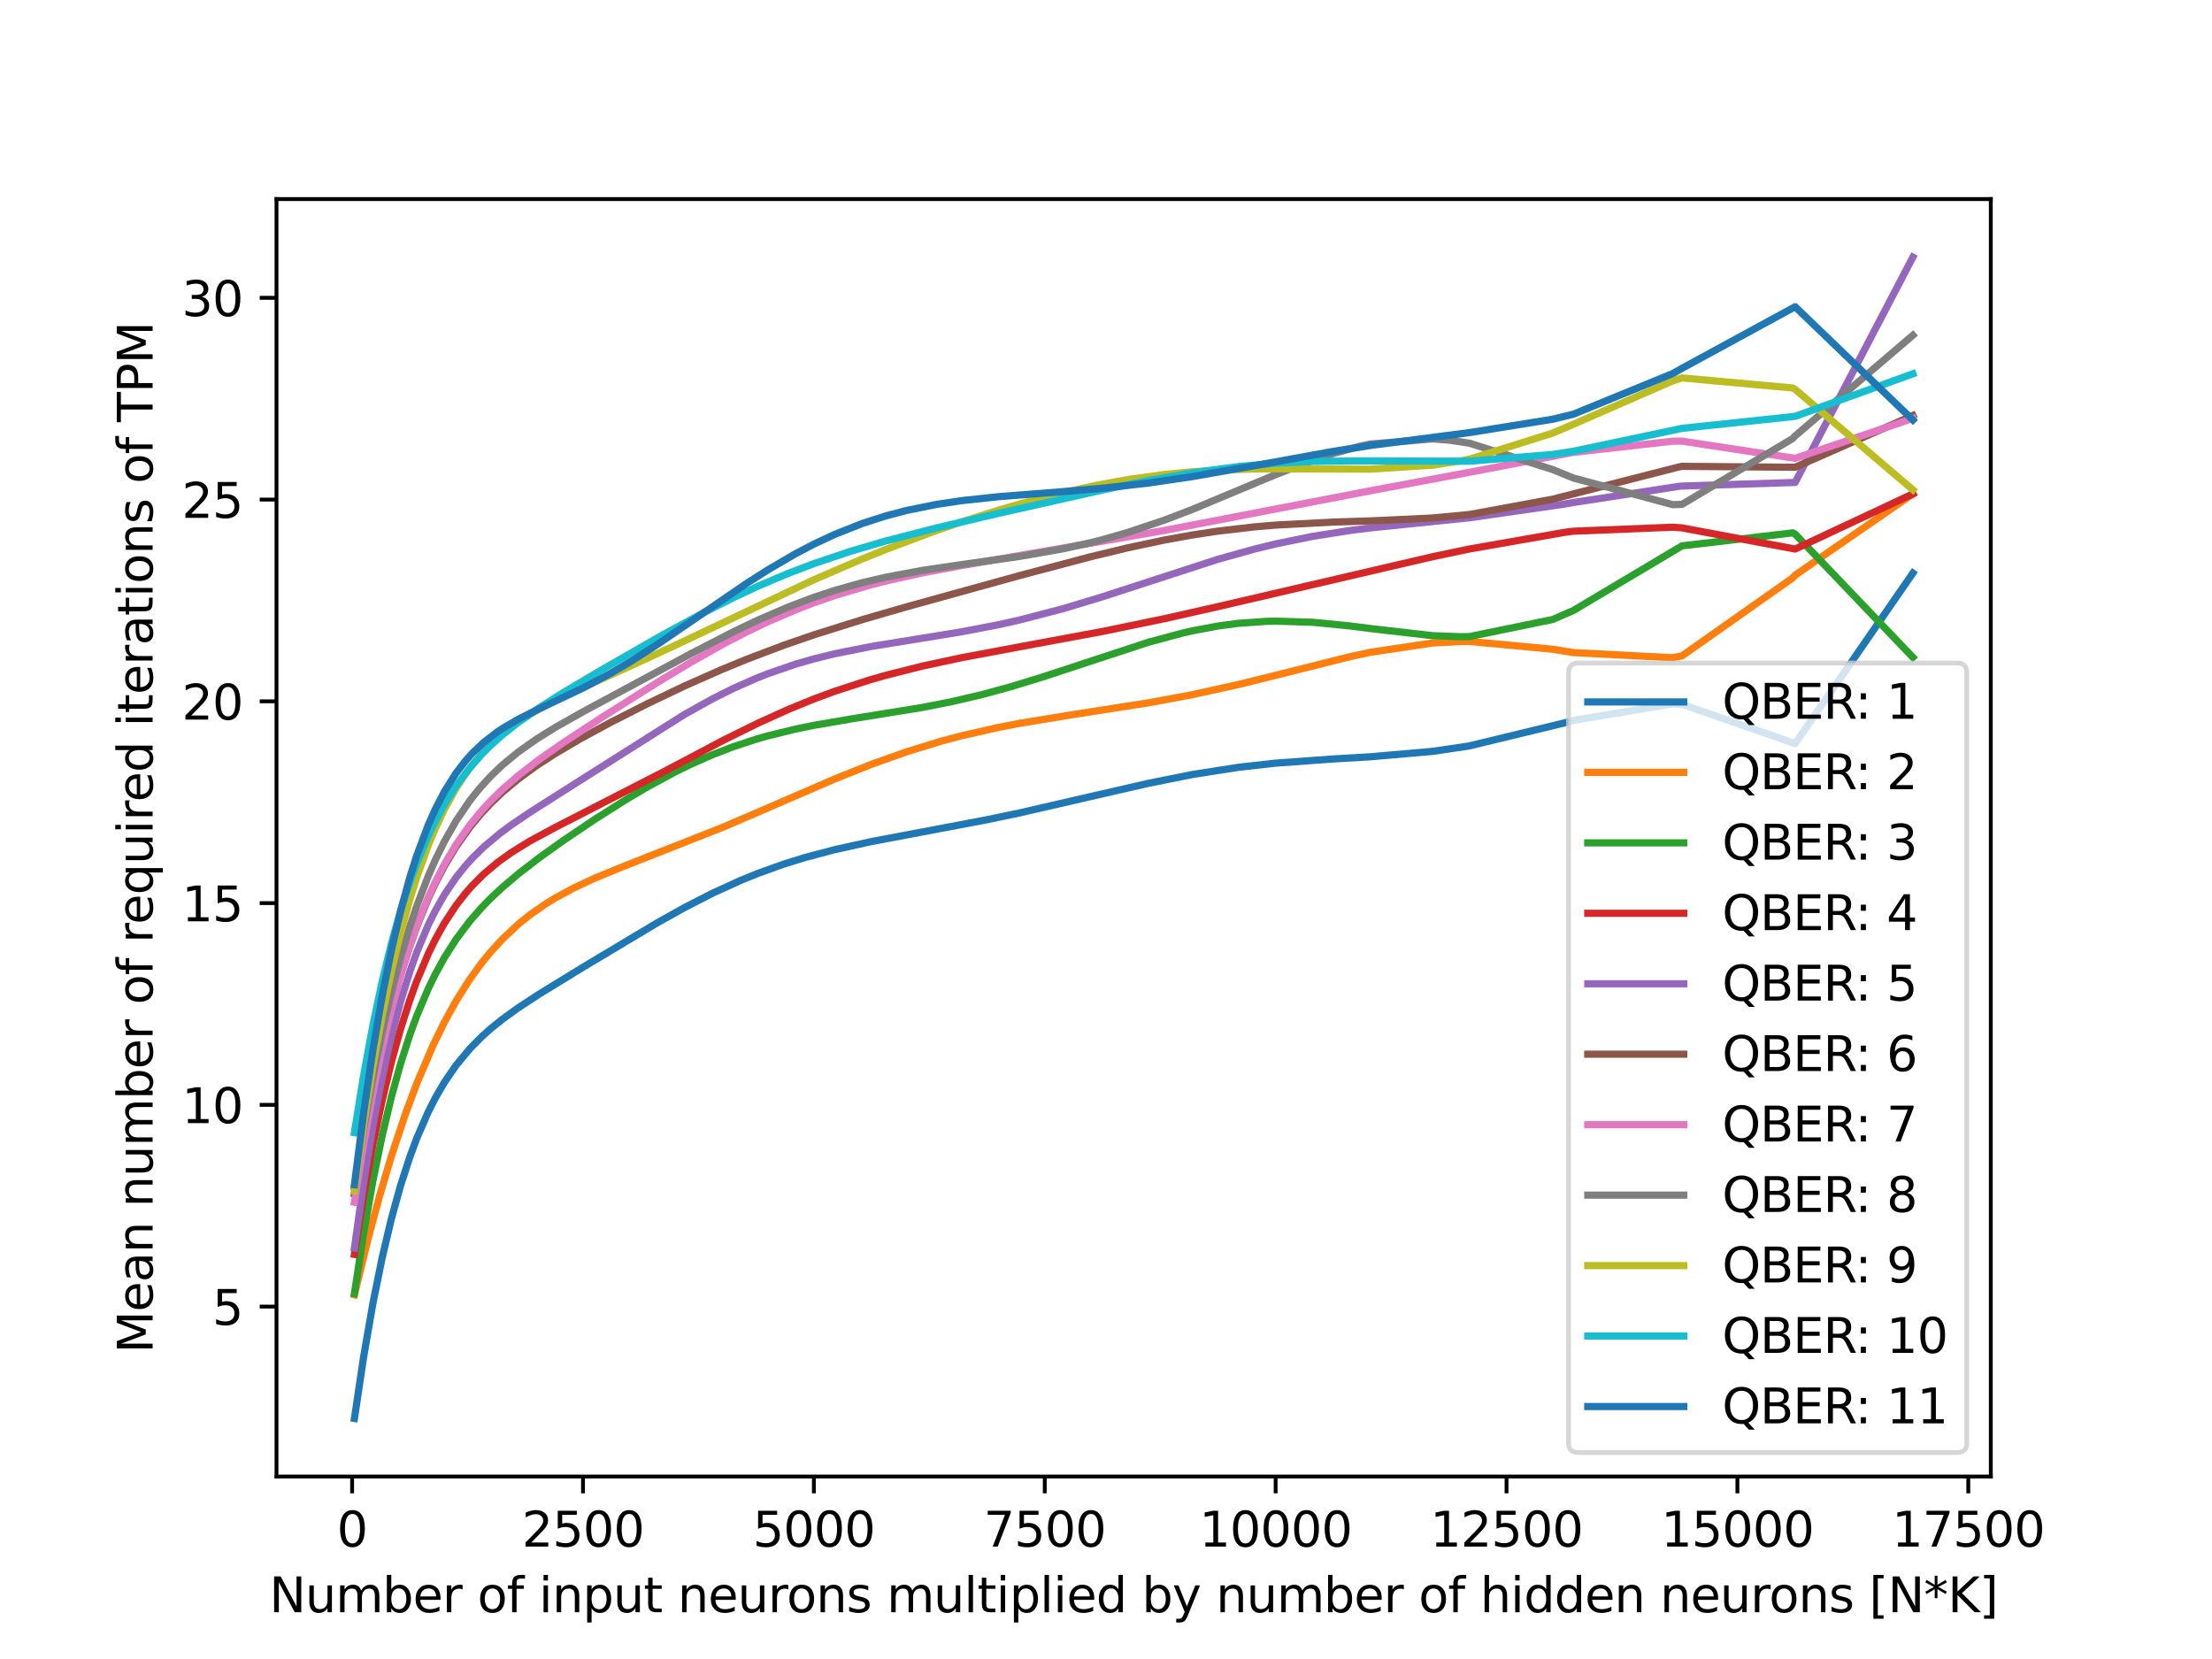 <?xml version="1.0" encoding="utf-8" standalone="no"?>
<!DOCTYPE svg PUBLIC "-//W3C//DTD SVG 1.1//EN"
  "http://www.w3.org/Graphics/SVG/1.1/DTD/svg11.dtd">
<svg xmlns:xlink="http://www.w3.org/1999/xlink" width="460.8pt" height="345.6pt" viewBox="0 0 460.8 345.6" xmlns="http://www.w3.org/2000/svg" version="1.1">
 <defs>
  <style type="text/css">*{stroke-linejoin: round; stroke-linecap: butt}</style>
 </defs>
 <g id="figure_1">
  <g id="patch_1">
   <path d="M 0 345.6 
L 460.8 345.6 
L 460.8 0 
L 0 0 
z
" style="fill: #ffffff"/>
  </g>
  <g id="axes_1">
   <g id="patch_2">
    <path d="M 57.6 307.584 
L 414.72 307.584 
L 414.72 41.472 
L 57.6 41.472 
z
" style="fill: #ffffff"/>
   </g>
   <g id="matplotlib.axis_1">
    <g id="xtick_1">
     <g id="line2d_1">
      <defs>
       <path id="m94025551df" d="M 0 0 
L 0 3.5 
" style="stroke: #000000; stroke-width: 0.8"/>
      </defs>
      <g>
       <use xlink:href="#m94025551df" x="73.352" y="307.584" style="stroke: #000000; stroke-width: 0.8"/>
      </g>
     </g>
     <g id="text_1">
      <!-- 0 -->
      <g transform="translate(70.171 322.182)scale(0.1 -0.1)">
       <defs>
        <path id="DejaVuSans-30" d="M 2034 4250 
Q 1547 4250 1301 3770 
Q 1056 3291 1056 2328 
Q 1056 1369 1301 889 
Q 1547 409 2034 409 
Q 2525 409 2770 889 
Q 3016 1369 3016 2328 
Q 3016 3291 2770 3770 
Q 2525 4250 2034 4250 
z
M 2034 4750 
Q 2819 4750 3233 4129 
Q 3647 3509 3647 2328 
Q 3647 1150 3233 529 
Q 2819 -91 2034 -91 
Q 1250 -91 836 529 
Q 422 1150 422 2328 
Q 422 3509 836 4129 
Q 1250 4750 2034 4750 
z
" transform="scale(0.016)"/>
       </defs>
       <use xlink:href="#DejaVuSans-30"/>
      </g>
     </g>
    </g>
    <g id="xtick_2">
     <g id="line2d_2">
      <g>
       <use xlink:href="#m94025551df" x="121.449" y="307.584" style="stroke: #000000; stroke-width: 0.8"/>
      </g>
     </g>
     <g id="text_2">
      <!-- 2500 -->
      <g transform="translate(108.724 322.182)scale(0.1 -0.1)">
       <defs>
        <path id="DejaVuSans-32" d="M 1228 531 
L 3431 531 
L 3431 0 
L 469 0 
L 469 531 
Q 828 903 1448 1529 
Q 2069 2156 2228 2338 
Q 2531 2678 2651 2914 
Q 2772 3150 2772 3378 
Q 2772 3750 2511 3984 
Q 2250 4219 1831 4219 
Q 1534 4219 1204 4116 
Q 875 4013 500 3803 
L 500 4441 
Q 881 4594 1212 4672 
Q 1544 4750 1819 4750 
Q 2544 4750 2975 4387 
Q 3406 4025 3406 3419 
Q 3406 3131 3298 2873 
Q 3191 2616 2906 2266 
Q 2828 2175 2409 1742 
Q 1991 1309 1228 531 
z
" transform="scale(0.016)"/>
        <path id="DejaVuSans-35" d="M 691 4666 
L 3169 4666 
L 3169 4134 
L 1269 4134 
L 1269 2991 
Q 1406 3038 1543 3061 
Q 1681 3084 1819 3084 
Q 2600 3084 3056 2656 
Q 3513 2228 3513 1497 
Q 3513 744 3044 326 
Q 2575 -91 1722 -91 
Q 1428 -91 1123 -41 
Q 819 9 494 109 
L 494 744 
Q 775 591 1075 516 
Q 1375 441 1709 441 
Q 2250 441 2565 725 
Q 2881 1009 2881 1497 
Q 2881 1984 2565 2268 
Q 2250 2553 1709 2553 
Q 1456 2553 1204 2497 
Q 953 2441 691 2322 
L 691 4666 
z
" transform="scale(0.016)"/>
       </defs>
       <use xlink:href="#DejaVuSans-32"/>
       <use xlink:href="#DejaVuSans-35" x="63.623"/>
       <use xlink:href="#DejaVuSans-30" x="127.246"/>
       <use xlink:href="#DejaVuSans-30" x="190.869"/>
      </g>
     </g>
    </g>
    <g id="xtick_3">
     <g id="line2d_3">
      <g>
       <use xlink:href="#m94025551df" x="169.546" y="307.584" style="stroke: #000000; stroke-width: 0.8"/>
      </g>
     </g>
     <g id="text_3">
      <!-- 5000 -->
      <g transform="translate(156.821 322.182)scale(0.1 -0.1)">
       <use xlink:href="#DejaVuSans-35"/>
       <use xlink:href="#DejaVuSans-30" x="63.623"/>
       <use xlink:href="#DejaVuSans-30" x="127.246"/>
       <use xlink:href="#DejaVuSans-30" x="190.869"/>
      </g>
     </g>
    </g>
    <g id="xtick_4">
     <g id="line2d_4">
      <g>
       <use xlink:href="#m94025551df" x="217.643" y="307.584" style="stroke: #000000; stroke-width: 0.8"/>
      </g>
     </g>
     <g id="text_4">
      <!-- 7500 -->
      <g transform="translate(204.918 322.182)scale(0.1 -0.1)">
       <defs>
        <path id="DejaVuSans-37" d="M 525 4666 
L 3525 4666 
L 3525 4397 
L 1831 0 
L 1172 0 
L 2766 4134 
L 525 4134 
L 525 4666 
z
" transform="scale(0.016)"/>
       </defs>
       <use xlink:href="#DejaVuSans-37"/>
       <use xlink:href="#DejaVuSans-35" x="63.623"/>
       <use xlink:href="#DejaVuSans-30" x="127.246"/>
       <use xlink:href="#DejaVuSans-30" x="190.869"/>
      </g>
     </g>
    </g>
    <g id="xtick_5">
     <g id="line2d_5">
      <g>
       <use xlink:href="#m94025551df" x="265.74" y="307.584" style="stroke: #000000; stroke-width: 0.8"/>
      </g>
     </g>
     <g id="text_5">
      <!-- 10000 -->
      <g transform="translate(249.833 322.182)scale(0.1 -0.1)">
       <defs>
        <path id="DejaVuSans-31" d="M 794 531 
L 1825 531 
L 1825 4091 
L 703 3866 
L 703 4441 
L 1819 4666 
L 2450 4666 
L 2450 531 
L 3481 531 
L 3481 0 
L 794 0 
L 794 531 
z
" transform="scale(0.016)"/>
       </defs>
       <use xlink:href="#DejaVuSans-31"/>
       <use xlink:href="#DejaVuSans-30" x="63.623"/>
       <use xlink:href="#DejaVuSans-30" x="127.246"/>
       <use xlink:href="#DejaVuSans-30" x="190.869"/>
       <use xlink:href="#DejaVuSans-30" x="254.492"/>
      </g>
     </g>
    </g>
    <g id="xtick_6">
     <g id="line2d_6">
      <g>
       <use xlink:href="#m94025551df" x="313.837" y="307.584" style="stroke: #000000; stroke-width: 0.8"/>
      </g>
     </g>
     <g id="text_6">
      <!-- 12500 -->
      <g transform="translate(297.93 322.182)scale(0.1 -0.1)">
       <use xlink:href="#DejaVuSans-31"/>
       <use xlink:href="#DejaVuSans-32" x="63.623"/>
       <use xlink:href="#DejaVuSans-35" x="127.246"/>
       <use xlink:href="#DejaVuSans-30" x="190.869"/>
       <use xlink:href="#DejaVuSans-30" x="254.492"/>
      </g>
     </g>
    </g>
    <g id="xtick_7">
     <g id="line2d_7">
      <g>
       <use xlink:href="#m94025551df" x="361.934" y="307.584" style="stroke: #000000; stroke-width: 0.8"/>
      </g>
     </g>
     <g id="text_7">
      <!-- 15000 -->
      <g transform="translate(346.027 322.182)scale(0.1 -0.1)">
       <use xlink:href="#DejaVuSans-31"/>
       <use xlink:href="#DejaVuSans-35" x="63.623"/>
       <use xlink:href="#DejaVuSans-30" x="127.246"/>
       <use xlink:href="#DejaVuSans-30" x="190.869"/>
       <use xlink:href="#DejaVuSans-30" x="254.492"/>
      </g>
     </g>
    </g>
    <g id="xtick_8">
     <g id="line2d_8">
      <g>
       <use xlink:href="#m94025551df" x="410.031" y="307.584" style="stroke: #000000; stroke-width: 0.8"/>
      </g>
     </g>
     <g id="text_8">
      <!-- 17500 -->
      <g transform="translate(394.124 322.182)scale(0.1 -0.1)">
       <use xlink:href="#DejaVuSans-31"/>
       <use xlink:href="#DejaVuSans-37" x="63.623"/>
       <use xlink:href="#DejaVuSans-35" x="127.246"/>
       <use xlink:href="#DejaVuSans-30" x="190.869"/>
       <use xlink:href="#DejaVuSans-30" x="254.492"/>
      </g>
     </g>
    </g>
    <g id="text_9">
     <!-- Number of input neurons multiplied by number of hidden neurons [N*K] -->
     <g transform="translate(56.103 335.861)scale(0.1 -0.1)">
      <defs>
       <path id="DejaVuSans-4e" d="M 628 4666 
L 1478 4666 
L 3547 763 
L 3547 4666 
L 4159 4666 
L 4159 0 
L 3309 0 
L 1241 3903 
L 1241 0 
L 628 0 
L 628 4666 
z
" transform="scale(0.016)"/>
       <path id="DejaVuSans-75" d="M 544 1381 
L 544 3500 
L 1119 3500 
L 1119 1403 
Q 1119 906 1312 657 
Q 1506 409 1894 409 
Q 2359 409 2629 706 
Q 2900 1003 2900 1516 
L 2900 3500 
L 3475 3500 
L 3475 0 
L 2900 0 
L 2900 538 
Q 2691 219 2414 64 
Q 2138 -91 1772 -91 
Q 1169 -91 856 284 
Q 544 659 544 1381 
z
M 1991 3584 
L 1991 3584 
z
" transform="scale(0.016)"/>
       <path id="DejaVuSans-6d" d="M 3328 2828 
Q 3544 3216 3844 3400 
Q 4144 3584 4550 3584 
Q 5097 3584 5394 3201 
Q 5691 2819 5691 2113 
L 5691 0 
L 5113 0 
L 5113 2094 
Q 5113 2597 4934 2840 
Q 4756 3084 4391 3084 
Q 3944 3084 3684 2787 
Q 3425 2491 3425 1978 
L 3425 0 
L 2847 0 
L 2847 2094 
Q 2847 2600 2669 2842 
Q 2491 3084 2119 3084 
Q 1678 3084 1418 2786 
Q 1159 2488 1159 1978 
L 1159 0 
L 581 0 
L 581 3500 
L 1159 3500 
L 1159 2956 
Q 1356 3278 1631 3431 
Q 1906 3584 2284 3584 
Q 2666 3584 2933 3390 
Q 3200 3197 3328 2828 
z
" transform="scale(0.016)"/>
       <path id="DejaVuSans-62" d="M 3116 1747 
Q 3116 2381 2855 2742 
Q 2594 3103 2138 3103 
Q 1681 3103 1420 2742 
Q 1159 2381 1159 1747 
Q 1159 1113 1420 752 
Q 1681 391 2138 391 
Q 2594 391 2855 752 
Q 3116 1113 3116 1747 
z
M 1159 2969 
Q 1341 3281 1617 3432 
Q 1894 3584 2278 3584 
Q 2916 3584 3314 3078 
Q 3713 2572 3713 1747 
Q 3713 922 3314 415 
Q 2916 -91 2278 -91 
Q 1894 -91 1617 61 
Q 1341 213 1159 525 
L 1159 0 
L 581 0 
L 581 4863 
L 1159 4863 
L 1159 2969 
z
" transform="scale(0.016)"/>
       <path id="DejaVuSans-65" d="M 3597 1894 
L 3597 1613 
L 953 1613 
Q 991 1019 1311 708 
Q 1631 397 2203 397 
Q 2534 397 2845 478 
Q 3156 559 3463 722 
L 3463 178 
Q 3153 47 2828 -22 
Q 2503 -91 2169 -91 
Q 1331 -91 842 396 
Q 353 884 353 1716 
Q 353 2575 817 3079 
Q 1281 3584 2069 3584 
Q 2775 3584 3186 3129 
Q 3597 2675 3597 1894 
z
M 3022 2063 
Q 3016 2534 2758 2815 
Q 2500 3097 2075 3097 
Q 1594 3097 1305 2825 
Q 1016 2553 972 2059 
L 3022 2063 
z
" transform="scale(0.016)"/>
       <path id="DejaVuSans-72" d="M 2631 2963 
Q 2534 3019 2420 3045 
Q 2306 3072 2169 3072 
Q 1681 3072 1420 2755 
Q 1159 2438 1159 1844 
L 1159 0 
L 581 0 
L 581 3500 
L 1159 3500 
L 1159 2956 
Q 1341 3275 1631 3429 
Q 1922 3584 2338 3584 
Q 2397 3584 2469 3576 
Q 2541 3569 2628 3553 
L 2631 2963 
z
" transform="scale(0.016)"/>
       <path id="DejaVuSans-20" transform="scale(0.016)"/>
       <path id="DejaVuSans-6f" d="M 1959 3097 
Q 1497 3097 1228 2736 
Q 959 2375 959 1747 
Q 959 1119 1226 758 
Q 1494 397 1959 397 
Q 2419 397 2687 759 
Q 2956 1122 2956 1747 
Q 2956 2369 2687 2733 
Q 2419 3097 1959 3097 
z
M 1959 3584 
Q 2709 3584 3137 3096 
Q 3566 2609 3566 1747 
Q 3566 888 3137 398 
Q 2709 -91 1959 -91 
Q 1206 -91 779 398 
Q 353 888 353 1747 
Q 353 2609 779 3096 
Q 1206 3584 1959 3584 
z
" transform="scale(0.016)"/>
       <path id="DejaVuSans-66" d="M 2375 4863 
L 2375 4384 
L 1825 4384 
Q 1516 4384 1395 4259 
Q 1275 4134 1275 3809 
L 1275 3500 
L 2222 3500 
L 2222 3053 
L 1275 3053 
L 1275 0 
L 697 0 
L 697 3053 
L 147 3053 
L 147 3500 
L 697 3500 
L 697 3744 
Q 697 4328 969 4595 
Q 1241 4863 1831 4863 
L 2375 4863 
z
" transform="scale(0.016)"/>
       <path id="DejaVuSans-69" d="M 603 3500 
L 1178 3500 
L 1178 0 
L 603 0 
L 603 3500 
z
M 603 4863 
L 1178 4863 
L 1178 4134 
L 603 4134 
L 603 4863 
z
" transform="scale(0.016)"/>
       <path id="DejaVuSans-6e" d="M 3513 2113 
L 3513 0 
L 2938 0 
L 2938 2094 
Q 2938 2591 2744 2837 
Q 2550 3084 2163 3084 
Q 1697 3084 1428 2787 
Q 1159 2491 1159 1978 
L 1159 0 
L 581 0 
L 581 3500 
L 1159 3500 
L 1159 2956 
Q 1366 3272 1645 3428 
Q 1925 3584 2291 3584 
Q 2894 3584 3203 3211 
Q 3513 2838 3513 2113 
z
" transform="scale(0.016)"/>
       <path id="DejaVuSans-70" d="M 1159 525 
L 1159 -1331 
L 581 -1331 
L 581 3500 
L 1159 3500 
L 1159 2969 
Q 1341 3281 1617 3432 
Q 1894 3584 2278 3584 
Q 2916 3584 3314 3078 
Q 3713 2572 3713 1747 
Q 3713 922 3314 415 
Q 2916 -91 2278 -91 
Q 1894 -91 1617 61 
Q 1341 213 1159 525 
z
M 3116 1747 
Q 3116 2381 2855 2742 
Q 2594 3103 2138 3103 
Q 1681 3103 1420 2742 
Q 1159 2381 1159 1747 
Q 1159 1113 1420 752 
Q 1681 391 2138 391 
Q 2594 391 2855 752 
Q 3116 1113 3116 1747 
z
" transform="scale(0.016)"/>
       <path id="DejaVuSans-74" d="M 1172 4494 
L 1172 3500 
L 2356 3500 
L 2356 3053 
L 1172 3053 
L 1172 1153 
Q 1172 725 1289 603 
Q 1406 481 1766 481 
L 2356 481 
L 2356 0 
L 1766 0 
Q 1100 0 847 248 
Q 594 497 594 1153 
L 594 3053 
L 172 3053 
L 172 3500 
L 594 3500 
L 594 4494 
L 1172 4494 
z
" transform="scale(0.016)"/>
       <path id="DejaVuSans-73" d="M 2834 3397 
L 2834 2853 
Q 2591 2978 2328 3040 
Q 2066 3103 1784 3103 
Q 1356 3103 1142 2972 
Q 928 2841 928 2578 
Q 928 2378 1081 2264 
Q 1234 2150 1697 2047 
L 1894 2003 
Q 2506 1872 2764 1633 
Q 3022 1394 3022 966 
Q 3022 478 2636 193 
Q 2250 -91 1575 -91 
Q 1294 -91 989 -36 
Q 684 19 347 128 
L 347 722 
Q 666 556 975 473 
Q 1284 391 1588 391 
Q 1994 391 2212 530 
Q 2431 669 2431 922 
Q 2431 1156 2273 1281 
Q 2116 1406 1581 1522 
L 1381 1569 
Q 847 1681 609 1914 
Q 372 2147 372 2553 
Q 372 3047 722 3315 
Q 1072 3584 1716 3584 
Q 2034 3584 2315 3537 
Q 2597 3491 2834 3397 
z
" transform="scale(0.016)"/>
       <path id="DejaVuSans-6c" d="M 603 4863 
L 1178 4863 
L 1178 0 
L 603 0 
L 603 4863 
z
" transform="scale(0.016)"/>
       <path id="DejaVuSans-64" d="M 2906 2969 
L 2906 4863 
L 3481 4863 
L 3481 0 
L 2906 0 
L 2906 525 
Q 2725 213 2448 61 
Q 2172 -91 1784 -91 
Q 1150 -91 751 415 
Q 353 922 353 1747 
Q 353 2572 751 3078 
Q 1150 3584 1784 3584 
Q 2172 3584 2448 3432 
Q 2725 3281 2906 2969 
z
M 947 1747 
Q 947 1113 1208 752 
Q 1469 391 1925 391 
Q 2381 391 2643 752 
Q 2906 1113 2906 1747 
Q 2906 2381 2643 2742 
Q 2381 3103 1925 3103 
Q 1469 3103 1208 2742 
Q 947 2381 947 1747 
z
" transform="scale(0.016)"/>
       <path id="DejaVuSans-79" d="M 2059 -325 
Q 1816 -950 1584 -1140 
Q 1353 -1331 966 -1331 
L 506 -1331 
L 506 -850 
L 844 -850 
Q 1081 -850 1212 -737 
Q 1344 -625 1503 -206 
L 1606 56 
L 191 3500 
L 800 3500 
L 1894 763 
L 2988 3500 
L 3597 3500 
L 2059 -325 
z
" transform="scale(0.016)"/>
       <path id="DejaVuSans-68" d="M 3513 2113 
L 3513 0 
L 2938 0 
L 2938 2094 
Q 2938 2591 2744 2837 
Q 2550 3084 2163 3084 
Q 1697 3084 1428 2787 
Q 1159 2491 1159 1978 
L 1159 0 
L 581 0 
L 581 4863 
L 1159 4863 
L 1159 2956 
Q 1366 3272 1645 3428 
Q 1925 3584 2291 3584 
Q 2894 3584 3203 3211 
Q 3513 2838 3513 2113 
z
" transform="scale(0.016)"/>
       <path id="DejaVuSans-5b" d="M 550 4863 
L 1875 4863 
L 1875 4416 
L 1125 4416 
L 1125 -397 
L 1875 -397 
L 1875 -844 
L 550 -844 
L 550 4863 
z
" transform="scale(0.016)"/>
       <path id="DejaVuSans-2a" d="M 3009 3897 
L 1888 3291 
L 3009 2681 
L 2828 2375 
L 1778 3009 
L 1778 1831 
L 1422 1831 
L 1422 3009 
L 372 2375 
L 191 2681 
L 1313 3291 
L 191 3897 
L 372 4206 
L 1422 3572 
L 1422 4750 
L 1778 4750 
L 1778 3572 
L 2828 4206 
L 3009 3897 
z
" transform="scale(0.016)"/>
       <path id="DejaVuSans-4b" d="M 628 4666 
L 1259 4666 
L 1259 2694 
L 3353 4666 
L 4166 4666 
L 1850 2491 
L 4331 0 
L 3500 0 
L 1259 2247 
L 1259 0 
L 628 0 
L 628 4666 
z
" transform="scale(0.016)"/>
       <path id="DejaVuSans-5d" d="M 1947 4863 
L 1947 -844 
L 622 -844 
L 622 -397 
L 1369 -397 
L 1369 4416 
L 622 4416 
L 622 4863 
L 1947 4863 
z
" transform="scale(0.016)"/>
      </defs>
      <use xlink:href="#DejaVuSans-4e"/>
      <use xlink:href="#DejaVuSans-75" x="74.805"/>
      <use xlink:href="#DejaVuSans-6d" x="138.184"/>
      <use xlink:href="#DejaVuSans-62" x="235.596"/>
      <use xlink:href="#DejaVuSans-65" x="299.072"/>
      <use xlink:href="#DejaVuSans-72" x="360.596"/>
      <use xlink:href="#DejaVuSans-20" x="401.709"/>
      <use xlink:href="#DejaVuSans-6f" x="433.496"/>
      <use xlink:href="#DejaVuSans-66" x="494.678"/>
      <use xlink:href="#DejaVuSans-20" x="529.883"/>
      <use xlink:href="#DejaVuSans-69" x="561.67"/>
      <use xlink:href="#DejaVuSans-6e" x="589.453"/>
      <use xlink:href="#DejaVuSans-70" x="652.832"/>
      <use xlink:href="#DejaVuSans-75" x="716.309"/>
      <use xlink:href="#DejaVuSans-74" x="779.688"/>
      <use xlink:href="#DejaVuSans-20" x="818.896"/>
      <use xlink:href="#DejaVuSans-6e" x="850.684"/>
      <use xlink:href="#DejaVuSans-65" x="914.062"/>
      <use xlink:href="#DejaVuSans-75" x="975.586"/>
      <use xlink:href="#DejaVuSans-72" x="1038.965"/>
      <use xlink:href="#DejaVuSans-6f" x="1077.828"/>
      <use xlink:href="#DejaVuSans-6e" x="1139.01"/>
      <use xlink:href="#DejaVuSans-73" x="1202.389"/>
      <use xlink:href="#DejaVuSans-20" x="1254.488"/>
      <use xlink:href="#DejaVuSans-6d" x="1286.275"/>
      <use xlink:href="#DejaVuSans-75" x="1383.688"/>
      <use xlink:href="#DejaVuSans-6c" x="1447.066"/>
      <use xlink:href="#DejaVuSans-74" x="1474.85"/>
      <use xlink:href="#DejaVuSans-69" x="1514.059"/>
      <use xlink:href="#DejaVuSans-70" x="1541.842"/>
      <use xlink:href="#DejaVuSans-6c" x="1605.318"/>
      <use xlink:href="#DejaVuSans-69" x="1633.102"/>
      <use xlink:href="#DejaVuSans-65" x="1660.885"/>
      <use xlink:href="#DejaVuSans-64" x="1722.408"/>
      <use xlink:href="#DejaVuSans-20" x="1785.885"/>
      <use xlink:href="#DejaVuSans-62" x="1817.672"/>
      <use xlink:href="#DejaVuSans-79" x="1881.148"/>
      <use xlink:href="#DejaVuSans-20" x="1940.328"/>
      <use xlink:href="#DejaVuSans-6e" x="1972.115"/>
      <use xlink:href="#DejaVuSans-75" x="2035.494"/>
      <use xlink:href="#DejaVuSans-6d" x="2098.873"/>
      <use xlink:href="#DejaVuSans-62" x="2196.285"/>
      <use xlink:href="#DejaVuSans-65" x="2259.762"/>
      <use xlink:href="#DejaVuSans-72" x="2321.285"/>
      <use xlink:href="#DejaVuSans-20" x="2362.398"/>
      <use xlink:href="#DejaVuSans-6f" x="2394.186"/>
      <use xlink:href="#DejaVuSans-66" x="2455.367"/>
      <use xlink:href="#DejaVuSans-20" x="2490.572"/>
      <use xlink:href="#DejaVuSans-68" x="2522.359"/>
      <use xlink:href="#DejaVuSans-69" x="2585.738"/>
      <use xlink:href="#DejaVuSans-64" x="2613.521"/>
      <use xlink:href="#DejaVuSans-64" x="2676.998"/>
      <use xlink:href="#DejaVuSans-65" x="2740.475"/>
      <use xlink:href="#DejaVuSans-6e" x="2801.998"/>
      <use xlink:href="#DejaVuSans-20" x="2865.377"/>
      <use xlink:href="#DejaVuSans-6e" x="2897.164"/>
      <use xlink:href="#DejaVuSans-65" x="2960.543"/>
      <use xlink:href="#DejaVuSans-75" x="3022.066"/>
      <use xlink:href="#DejaVuSans-72" x="3085.445"/>
      <use xlink:href="#DejaVuSans-6f" x="3124.309"/>
      <use xlink:href="#DejaVuSans-6e" x="3185.49"/>
      <use xlink:href="#DejaVuSans-73" x="3248.869"/>
      <use xlink:href="#DejaVuSans-20" x="3300.969"/>
      <use xlink:href="#DejaVuSans-5b" x="3332.756"/>
      <use xlink:href="#DejaVuSans-4e" x="3371.77"/>
      <use xlink:href="#DejaVuSans-2a" x="3446.574"/>
      <use xlink:href="#DejaVuSans-4b" x="3496.574"/>
      <use xlink:href="#DejaVuSans-5d" x="3562.15"/>
     </g>
    </g>
   </g>
   <g id="matplotlib.axis_2">
    <g id="ytick_1">
     <g id="line2d_9">
      <defs>
       <path id="mf2625323fb" d="M 0 0 
L -3.5 0 
" style="stroke: #000000; stroke-width: 0.8"/>
      </defs>
      <g>
       <use xlink:href="#mf2625323fb" x="57.6" y="272.19" style="stroke: #000000; stroke-width: 0.8"/>
      </g>
     </g>
     <g id="text_10">
      <!-- 5 -->
      <g transform="translate(44.237 275.989)scale(0.1 -0.1)">
       <use xlink:href="#DejaVuSans-35"/>
      </g>
     </g>
    </g>
    <g id="ytick_2">
     <g id="line2d_10">
      <g>
       <use xlink:href="#mf2625323fb" x="57.6" y="230.16" style="stroke: #000000; stroke-width: 0.8"/>
      </g>
     </g>
     <g id="text_11">
      <!-- 10 -->
      <g transform="translate(37.875 233.96)scale(0.1 -0.1)">
       <use xlink:href="#DejaVuSans-31"/>
       <use xlink:href="#DejaVuSans-30" x="63.623"/>
      </g>
     </g>
    </g>
    <g id="ytick_3">
     <g id="line2d_11">
      <g>
       <use xlink:href="#mf2625323fb" x="57.6" y="188.131" style="stroke: #000000; stroke-width: 0.8"/>
      </g>
     </g>
     <g id="text_12">
      <!-- 15 -->
      <g transform="translate(37.875 191.93)scale(0.1 -0.1)">
       <use xlink:href="#DejaVuSans-31"/>
       <use xlink:href="#DejaVuSans-35" x="63.623"/>
      </g>
     </g>
    </g>
    <g id="ytick_4">
     <g id="line2d_12">
      <g>
       <use xlink:href="#mf2625323fb" x="57.6" y="146.101" style="stroke: #000000; stroke-width: 0.8"/>
      </g>
     </g>
     <g id="text_13">
      <!-- 20 -->
      <g transform="translate(37.875 149.901)scale(0.1 -0.1)">
       <use xlink:href="#DejaVuSans-32"/>
       <use xlink:href="#DejaVuSans-30" x="63.623"/>
      </g>
     </g>
    </g>
    <g id="ytick_5">
     <g id="line2d_13">
      <g>
       <use xlink:href="#mf2625323fb" x="57.6" y="104.072" style="stroke: #000000; stroke-width: 0.8"/>
      </g>
     </g>
     <g id="text_14">
      <!-- 25 -->
      <g transform="translate(37.875 107.871)scale(0.1 -0.1)">
       <use xlink:href="#DejaVuSans-32"/>
       <use xlink:href="#DejaVuSans-35" x="63.623"/>
      </g>
     </g>
    </g>
    <g id="ytick_6">
     <g id="line2d_14">
      <g>
       <use xlink:href="#mf2625323fb" x="57.6" y="62.042" style="stroke: #000000; stroke-width: 0.8"/>
      </g>
     </g>
     <g id="text_15">
      <!-- 30 -->
      <g transform="translate(37.875 65.841)scale(0.1 -0.1)">
       <defs>
        <path id="DejaVuSans-33" d="M 2597 2516 
Q 3050 2419 3304 2112 
Q 3559 1806 3559 1356 
Q 3559 666 3084 287 
Q 2609 -91 1734 -91 
Q 1441 -91 1130 -33 
Q 819 25 488 141 
L 488 750 
Q 750 597 1062 519 
Q 1375 441 1716 441 
Q 2309 441 2620 675 
Q 2931 909 2931 1356 
Q 2931 1769 2642 2001 
Q 2353 2234 1838 2234 
L 1294 2234 
L 1294 2753 
L 1863 2753 
Q 2328 2753 2575 2939 
Q 2822 3125 2822 3475 
Q 2822 3834 2567 4026 
Q 2313 4219 1838 4219 
Q 1578 4219 1281 4162 
Q 984 4106 628 3988 
L 628 4550 
Q 988 4650 1302 4700 
Q 1616 4750 1894 4750 
Q 2613 4750 3031 4423 
Q 3450 4097 3450 3541 
Q 3450 3153 3228 2886 
Q 3006 2619 2597 2516 
z
" transform="scale(0.016)"/>
       </defs>
       <use xlink:href="#DejaVuSans-33"/>
       <use xlink:href="#DejaVuSans-30" x="63.623"/>
      </g>
     </g>
    </g>
    <g id="text_16">
     <!-- Mean number of required iterations of TPM -->
     <g transform="translate(31.795 281.894)rotate(-90)scale(0.1 -0.1)">
      <defs>
       <path id="DejaVuSans-4d" d="M 628 4666 
L 1569 4666 
L 2759 1491 
L 3956 4666 
L 4897 4666 
L 4897 0 
L 4281 0 
L 4281 4097 
L 3078 897 
L 2444 897 
L 1241 4097 
L 1241 0 
L 628 0 
L 628 4666 
z
" transform="scale(0.016)"/>
       <path id="DejaVuSans-61" d="M 2194 1759 
Q 1497 1759 1228 1600 
Q 959 1441 959 1056 
Q 959 750 1161 570 
Q 1363 391 1709 391 
Q 2188 391 2477 730 
Q 2766 1069 2766 1631 
L 2766 1759 
L 2194 1759 
z
M 3341 1997 
L 3341 0 
L 2766 0 
L 2766 531 
Q 2569 213 2275 61 
Q 1981 -91 1556 -91 
Q 1019 -91 701 211 
Q 384 513 384 1019 
Q 384 1609 779 1909 
Q 1175 2209 1959 2209 
L 2766 2209 
L 2766 2266 
Q 2766 2663 2505 2880 
Q 2244 3097 1772 3097 
Q 1472 3097 1187 3025 
Q 903 2953 641 2809 
L 641 3341 
Q 956 3463 1253 3523 
Q 1550 3584 1831 3584 
Q 2591 3584 2966 3190 
Q 3341 2797 3341 1997 
z
" transform="scale(0.016)"/>
       <path id="DejaVuSans-71" d="M 947 1747 
Q 947 1113 1208 752 
Q 1469 391 1925 391 
Q 2381 391 2643 752 
Q 2906 1113 2906 1747 
Q 2906 2381 2643 2742 
Q 2381 3103 1925 3103 
Q 1469 3103 1208 2742 
Q 947 2381 947 1747 
z
M 2906 525 
Q 2725 213 2448 61 
Q 2172 -91 1784 -91 
Q 1150 -91 751 415 
Q 353 922 353 1747 
Q 353 2572 751 3078 
Q 1150 3584 1784 3584 
Q 2172 3584 2448 3432 
Q 2725 3281 2906 2969 
L 2906 3500 
L 3481 3500 
L 3481 -1331 
L 2906 -1331 
L 2906 525 
z
" transform="scale(0.016)"/>
       <path id="DejaVuSans-54" d="M -19 4666 
L 3928 4666 
L 3928 4134 
L 2272 4134 
L 2272 0 
L 1638 0 
L 1638 4134 
L -19 4134 
L -19 4666 
z
" transform="scale(0.016)"/>
       <path id="DejaVuSans-50" d="M 1259 4147 
L 1259 2394 
L 2053 2394 
Q 2494 2394 2734 2622 
Q 2975 2850 2975 3272 
Q 2975 3691 2734 3919 
Q 2494 4147 2053 4147 
L 1259 4147 
z
M 628 4666 
L 2053 4666 
Q 2838 4666 3239 4311 
Q 3641 3956 3641 3272 
Q 3641 2581 3239 2228 
Q 2838 1875 2053 1875 
L 1259 1875 
L 1259 0 
L 628 0 
L 628 4666 
z
" transform="scale(0.016)"/>
      </defs>
      <use xlink:href="#DejaVuSans-4d"/>
      <use xlink:href="#DejaVuSans-65" x="86.279"/>
      <use xlink:href="#DejaVuSans-61" x="147.803"/>
      <use xlink:href="#DejaVuSans-6e" x="209.082"/>
      <use xlink:href="#DejaVuSans-20" x="272.461"/>
      <use xlink:href="#DejaVuSans-6e" x="304.248"/>
      <use xlink:href="#DejaVuSans-75" x="367.627"/>
      <use xlink:href="#DejaVuSans-6d" x="431.006"/>
      <use xlink:href="#DejaVuSans-62" x="528.418"/>
      <use xlink:href="#DejaVuSans-65" x="591.895"/>
      <use xlink:href="#DejaVuSans-72" x="653.418"/>
      <use xlink:href="#DejaVuSans-20" x="694.531"/>
      <use xlink:href="#DejaVuSans-6f" x="726.318"/>
      <use xlink:href="#DejaVuSans-66" x="787.5"/>
      <use xlink:href="#DejaVuSans-20" x="822.705"/>
      <use xlink:href="#DejaVuSans-72" x="854.492"/>
      <use xlink:href="#DejaVuSans-65" x="893.355"/>
      <use xlink:href="#DejaVuSans-71" x="954.879"/>
      <use xlink:href="#DejaVuSans-75" x="1018.355"/>
      <use xlink:href="#DejaVuSans-69" x="1081.734"/>
      <use xlink:href="#DejaVuSans-72" x="1109.518"/>
      <use xlink:href="#DejaVuSans-65" x="1148.381"/>
      <use xlink:href="#DejaVuSans-64" x="1209.904"/>
      <use xlink:href="#DejaVuSans-20" x="1273.381"/>
      <use xlink:href="#DejaVuSans-69" x="1305.168"/>
      <use xlink:href="#DejaVuSans-74" x="1332.951"/>
      <use xlink:href="#DejaVuSans-65" x="1372.16"/>
      <use xlink:href="#DejaVuSans-72" x="1433.684"/>
      <use xlink:href="#DejaVuSans-61" x="1474.797"/>
      <use xlink:href="#DejaVuSans-74" x="1536.076"/>
      <use xlink:href="#DejaVuSans-69" x="1575.285"/>
      <use xlink:href="#DejaVuSans-6f" x="1603.068"/>
      <use xlink:href="#DejaVuSans-6e" x="1664.25"/>
      <use xlink:href="#DejaVuSans-73" x="1727.629"/>
      <use xlink:href="#DejaVuSans-20" x="1779.729"/>
      <use xlink:href="#DejaVuSans-6f" x="1811.516"/>
      <use xlink:href="#DejaVuSans-66" x="1872.697"/>
      <use xlink:href="#DejaVuSans-20" x="1907.902"/>
      <use xlink:href="#DejaVuSans-54" x="1939.689"/>
      <use xlink:href="#DejaVuSans-50" x="2000.773"/>
      <use xlink:href="#DejaVuSans-4d" x="2061.076"/>
     </g>
    </g>
   </g>
   <g id="line2d_15">
    <path d="M 73.833 295.488 
L 75.757 282.614 
L 75.757 282.614 
L 77.68 271.542 
L 77.68 271.542 
L 79.604 262.041 
L 79.604 262.041 
L 81.528 253.905 
L 81.528 253.905 
L 83.452 246.948 
L 83.452 246.948 
L 85.376 241.007 
L 85.376 241.007 
L 86.819 237.127 
L 86.819 237.127 
L 89.224 231.597 
L 89.224 231.597 
L 90.667 228.76 
L 90.667 228.76 
L 92.591 225.449 
L 92.591 225.449 
L 94.995 221.942 
L 94.995 221.942 
L 97.881 218.461 
L 97.881 218.461 
L 100.286 216.022 
L 100.286 216.022 
L 102.21 214.299 
L 102.21 214.299 
L 104.615 212.361 
L 104.615 212.361 
L 107.982 209.93 
L 107.982 209.93 
L 112.31 207.096 
L 121.449 201.491 
L 136.84 192.282 
L 136.84 192.282 
L 142.611 189.06 
L 142.611 189.06 
L 148.383 186.099 
L 148.383 186.099 
L 154.155 183.461 
L 154.155 183.461 
L 158.002 181.897 
L 158.002 181.897 
L 163.293 180.002 
L 163.293 180.002 
L 167.622 178.657 
L 173.874 176.998 
L 173.874 176.998 
L 181.57 175.305 
L 181.57 175.305 
L 192.151 173.307 
L 192.151 173.307 
L 205.618 170.76 
L 205.618 170.76 
L 212.352 169.351 
L 227.262 165.923 
L 227.262 165.923 
L 239.286 163.162 
L 239.286 163.162 
L 248.425 161.336 
L 248.425 161.336 
L 258.044 159.835 
L 258.044 159.835 
L 265.74 158.977 
L 277.764 158.104 
L 277.764 158.104 
L 285.459 157.652 
L 298.446 156.522 
L 298.446 156.522 
L 305.66 155.46 
L 305.66 155.46 
L 306.141 155.375 
L 325.861 150.601 
L 325.861 150.601 
L 327.785 150.068 
L 348.466 146.615 
L 348.466 146.615 
L 350.39 146.715 
L 373.958 154.905 
L 398.487 119.385 
L 398.487 119.385 
" clip-path="url(#peedff926c2)" style="fill: none; stroke: #1f77b4; stroke-width: 1.5; stroke-linecap: square"/>
   </g>
   <g id="line2d_16">
    <path d="M 73.833 269.722 
L 76.719 257.886 
L 76.719 257.886 
L 79.123 248.968 
L 79.123 248.968 
L 81.528 240.869 
L 81.528 240.869 
L 84.414 232.173 
L 84.414 232.173 
L 86.819 225.725 
L 86.819 225.725 
L 90.186 217.82 
L 90.186 217.82 
L 92.591 212.907 
L 92.591 212.907 
L 94.995 208.549 
L 94.995 208.549 
L 97.881 203.98 
L 97.881 203.98 
L 100.286 200.666 
L 100.286 200.666 
L 102.21 198.304 
L 102.21 198.304 
L 104.615 195.675 
L 104.615 195.675 
L 107.982 192.518 
L 107.982 192.518 
L 110.386 190.583 
L 110.386 190.583 
L 113.753 188.242 
L 113.753 188.242 
L 115.677 187.064 
L 115.677 187.064 
L 119.525 184.982 
L 119.525 184.982 
L 123.854 182.962 
L 123.854 182.962 
L 129.625 180.586 
L 129.625 180.586 
L 150.788 172.248 
L 150.788 172.248 
L 159.926 168.315 
L 159.926 168.315 
L 173.874 162.277 
L 173.874 162.277 
L 181.57 159.205 
L 181.57 159.205 
L 188.784 156.635 
L 188.784 156.635 
L 195.999 154.422 
L 195.999 154.422 
L 200.328 153.272 
L 200.328 153.272 
L 208.023 151.529 
L 208.023 151.529 
L 212.352 150.695 
L 223.414 148.876 
L 223.414 148.876 
L 239.286 146.403 
L 239.286 146.403 
L 248.425 144.706 
L 248.425 144.706 
L 258.044 142.584 
L 258.044 142.584 
L 265.74 140.68 
L 281.131 136.827 
L 281.131 136.827 
L 285.459 135.884 
L 298.446 133.942 
L 298.446 133.942 
L 304.217 133.644 
L 304.217 133.644 
L 306.141 133.631 
L 323.456 135.248 
L 323.456 135.248 
L 327.785 135.948 
L 348.466 137.017 
L 348.466 137.017 
L 350.39 136.633 
L 373.477 120.373 
L 373.477 120.373 
L 373.958 119.815 
L 398.487 102.892 
L 398.487 102.892 
" clip-path="url(#peedff926c2)" style="fill: none; stroke: #ff7f0e; stroke-width: 1.5; stroke-linecap: square"/>
   </g>
   <g id="line2d_17">
    <path d="M 73.833 269.479 
L 75.757 256.876 
L 75.757 256.876 
L 77.68 245.994 
L 77.68 245.994 
L 79.604 236.612 
L 79.604 236.612 
L 81.528 228.529 
L 81.528 228.529 
L 83.452 221.569 
L 83.452 221.569 
L 85.376 215.573 
L 85.376 215.573 
L 86.819 211.623 
L 86.819 211.623 
L 89.224 205.928 
L 89.224 205.928 
L 90.667 202.968 
L 90.667 202.968 
L 92.591 199.468 
L 92.591 199.468 
L 94.995 195.694 
L 94.995 195.694 
L 97.881 191.863 
L 97.881 191.863 
L 100.286 189.116 
L 100.286 189.116 
L 102.21 187.142 
L 102.21 187.142 
L 104.615 184.891 
L 104.615 184.891 
L 107.982 182.036 
L 107.982 182.036 
L 112.31 178.701 
L 117.12 175.259 
L 117.12 175.259 
L 123.854 170.716 
L 123.854 170.716 
L 130.587 166.457 
L 130.587 166.457 
L 134.916 163.904 
L 134.916 163.904 
L 140.688 160.787 
L 140.688 160.787 
L 144.054 159.143 
L 144.054 159.143 
L 148.383 157.237 
L 148.383 157.237 
L 152.712 155.568 
L 152.712 155.568 
L 157.521 153.988 
L 157.521 153.988 
L 159.926 153.299 
L 159.926 153.299 
L 165.698 151.886 
L 165.698 151.886 
L 169.546 151.101 
L 169.546 151.101 
L 177.241 149.78 
L 177.241 149.78 
L 192.151 147.373 
L 192.151 147.373 
L 198.404 146.138 
L 198.404 146.138 
L 204.656 144.672 
L 204.656 144.672 
L 210.428 143.102 
L 210.428 143.102 
L 217.162 141.039 
L 217.162 141.039 
L 239.286 133.774 
L 239.286 133.774 
L 246.501 131.843 
L 246.501 131.843 
L 248.425 131.407 
L 248.425 131.407 
L 253.715 130.414 
L 253.715 130.414 
L 258.044 129.843 
L 258.044 129.843 
L 263.816 129.439 
L 263.816 129.439 
L 265.74 129.395 
L 273.435 129.627 
L 273.435 129.627 
L 281.131 130.381 
L 281.131 130.381 
L 285.459 130.935 
L 298.446 132.427 
L 298.446 132.427 
L 304.217 132.639 
L 304.217 132.639 
L 306.141 132.604 
L 323.456 129.053 
L 323.456 129.053 
L 327.785 127.165 
L 350.39 113.711 
L 373.477 111.006 
L 373.477 111.006 
L 373.958 111.266 
L 398.487 136.935 
L 398.487 136.935 
" clip-path="url(#peedff926c2)" style="fill: none; stroke: #2ca02c; stroke-width: 1.5; stroke-linecap: square"/>
   </g>
   <g id="line2d_18">
    <path d="M 73.833 261.307 
L 75.757 249.122 
L 75.757 249.122 
L 77.68 238.5 
L 77.68 238.5 
L 79.604 229.263 
L 79.604 229.263 
L 81.528 221.248 
L 81.528 221.248 
L 83.452 214.307 
L 83.452 214.307 
L 85.376 208.308 
L 85.376 208.308 
L 86.819 204.354 
L 86.819 204.354 
L 89.224 198.667 
L 89.224 198.667 
L 90.667 195.728 
L 90.667 195.728 
L 92.591 192.284 
L 92.591 192.284 
L 94.995 188.633 
L 94.995 188.633 
L 96.919 186.149 
L 98.362 184.5 
L 98.362 184.5 
L 100.767 182.093 
L 100.767 182.093 
L 103.653 179.655 
L 103.653 179.655 
L 106.539 177.583 
L 106.539 177.583 
L 110.386 175.208 
L 110.386 175.208 
L 115.677 172.354 
L 115.677 172.354 
L 138.283 160.758 
L 138.283 160.758 
L 150.788 154.157 
L 150.788 154.157 
L 158.002 150.595 
L 158.002 150.595 
L 164.255 147.772 
L 164.255 147.772 
L 169.546 145.612 
L 169.546 145.612 
L 173.874 144.01 
L 173.874 144.01 
L 181.089 141.664 
L 181.089 141.664 
L 184.456 140.699 
L 184.456 140.699 
L 192.151 138.757 
L 192.151 138.757 
L 200.328 137.006 
L 200.328 137.006 
L 212.352 134.751 
L 229.667 131.543 
L 229.667 131.543 
L 242.653 128.864 
L 242.653 128.864 
L 253.715 126.371 
L 253.715 126.371 
L 298.446 115.971 
L 298.446 115.971 
L 306.141 114.357 
L 325.861 110.909 
L 325.861 110.909 
L 327.785 110.659 
L 348.466 109.826 
L 348.466 109.826 
L 350.39 109.97 
L 373.958 114.379 
L 398.487 102.886 
L 398.487 102.886 
" clip-path="url(#peedff926c2)" style="fill: none; stroke: #d62728; stroke-width: 1.5; stroke-linecap: square"/>
   </g>
   <g id="line2d_19">
    <path d="M 73.833 259.993 
L 75.757 246.288 
L 75.757 246.288 
L 77.68 234.535 
L 77.68 234.535 
L 79.604 224.484 
L 79.604 224.484 
L 81.528 215.909 
L 81.528 215.909 
L 83.452 208.609 
L 83.452 208.609 
L 85.376 202.405 
L 85.376 202.405 
L 86.819 198.373 
L 86.819 198.373 
L 89.224 192.658 
L 89.224 192.658 
L 90.667 189.746 
L 90.667 189.746 
L 92.591 186.365 
L 92.591 186.365 
L 94.995 182.811 
L 94.995 182.811 
L 96.919 180.4 
L 98.362 178.797 
L 98.362 178.797 
L 100.767 176.436 
L 100.767 176.436 
L 104.134 173.614 
L 104.134 173.614 
L 106.539 171.834 
L 106.539 171.834 
L 110.386 169.224 
L 110.386 169.224 
L 120.968 162.505 
L 120.968 162.505 
L 142.611 148.817 
L 142.611 148.817 
L 148.383 145.604 
L 148.383 145.604 
L 152.712 143.439 
L 152.712 143.439 
L 157.521 141.309 
L 157.521 141.309 
L 159.926 140.356 
L 159.926 140.356 
L 165.698 138.366 
L 165.698 138.366 
L 169.546 137.256 
L 169.546 137.256 
L 173.874 136.189 
L 173.874 136.189 
L 181.57 134.656 
L 181.57 134.656 
L 192.151 132.946 
L 192.151 132.946 
L 200.328 131.609 
L 200.328 131.609 
L 208.023 130.134 
L 208.023 130.134 
L 212.352 129.171 
L 221.49 126.793 
L 221.49 126.793 
L 229.667 124.316 
L 229.667 124.316 
L 253.715 116.508 
L 253.715 116.508 
L 261.411 114.362 
L 261.411 114.362 
L 265.74 113.308 
L 273.435 111.733 
L 273.435 111.733 
L 281.131 110.521 
L 281.131 110.521 
L 285.459 109.973 
L 306.141 107.861 
L 325.861 105.017 
L 325.861 105.017 
L 327.785 104.674 
L 349.909 101.29 
L 349.909 101.29 
L 350.39 101.252 
L 373.958 100.501 
L 398.487 53.568 
L 398.487 53.568 
" clip-path="url(#peedff926c2)" style="fill: none; stroke: #9467bd; stroke-width: 1.5; stroke-linecap: square"/>
   </g>
   <g id="line2d_20">
    <path d="M 73.833 248.672 
L 75.757 237.031 
L 75.757 237.031 
L 77.68 226.808 
L 77.68 226.808 
L 79.604 217.841 
L 79.604 217.841 
L 81.528 209.983 
L 81.528 209.983 
L 83.452 203.099 
L 83.452 203.099 
L 85.376 197.072 
L 85.376 197.072 
L 86.819 193.047 
L 86.819 193.047 
L 89.224 187.165 
L 89.224 187.165 
L 90.667 184.07 
L 90.667 184.07 
L 92.591 180.382 
L 92.591 180.382 
L 94.995 176.38 
L 94.995 176.38 
L 97.881 172.313 
L 97.881 172.313 
L 100.286 169.421 
L 100.286 169.421 
L 102.21 167.37 
L 102.21 167.37 
L 104.615 165.077 
L 104.615 165.077 
L 107.982 162.263 
L 107.982 162.263 
L 111.829 159.464 
L 111.829 159.464 
L 115.677 156.971 
L 115.677 156.971 
L 120.968 153.864 
L 120.968 153.864 
L 127.22 150.477 
L 127.22 150.477 
L 134.916 146.569 
L 134.916 146.569 
L 142.611 142.9 
L 142.611 142.9 
L 150.307 139.493 
L 150.307 139.493 
L 155.598 137.318 
L 155.598 137.318 
L 163.293 134.407 
L 163.293 134.407 
L 169.546 132.248 
L 169.546 132.248 
L 179.646 129.076 
L 179.646 129.076 
L 188.784 126.429 
L 188.784 126.429 
L 212.352 119.913 
L 227.262 115.965 
L 227.262 115.965 
L 234.958 114.113 
L 234.958 114.113 
L 242.653 112.48 
L 242.653 112.48 
L 248.425 111.439 
L 248.425 111.439 
L 253.715 110.639 
L 253.715 110.639 
L 261.411 109.748 
L 261.411 109.748 
L 265.74 109.381 
L 277.764 108.758 
L 277.764 108.758 
L 285.459 108.515 
L 298.446 107.906 
L 298.446 107.906 
L 306.141 107.176 
L 323.456 103.988 
L 323.456 103.988 
L 327.785 102.879 
L 349.909 97.232 
L 349.909 97.232 
L 350.39 97.147 
L 373.958 97.339 
L 398.487 86.554 
L 398.487 86.554 
" clip-path="url(#peedff926c2)" style="fill: none; stroke: #8c564b; stroke-width: 1.5; stroke-linecap: square"/>
   </g>
   <g id="line2d_21">
    <path d="M 73.833 250.444 
L 75.757 238.319 
L 75.757 238.319 
L 77.68 227.699 
L 77.68 227.699 
L 79.604 218.411 
L 79.604 218.411 
L 81.528 210.296 
L 81.528 210.296 
L 83.452 203.212 
L 83.452 203.212 
L 85.376 197.029 
L 85.376 197.029 
L 86.819 192.913 
L 86.819 192.913 
L 89.224 186.916 
L 89.224 186.916 
L 90.667 183.77 
L 90.667 183.77 
L 92.591 180.029 
L 92.591 180.029 
L 94.995 175.978 
L 94.995 175.978 
L 97.881 171.863 
L 97.881 171.863 
L 100.286 168.93 
L 100.286 168.93 
L 102.21 166.842 
L 102.21 166.842 
L 104.615 164.489 
L 104.615 164.489 
L 107.982 161.563 
L 107.982 161.563 
L 112.31 158.232 
L 117.12 154.867 
L 117.12 154.867 
L 125.296 149.505 
L 125.296 149.505 
L 137.321 141.93 
L 137.321 141.93 
L 144.054 137.888 
L 144.054 137.888 
L 150.788 134.104 
L 150.788 134.104 
L 155.598 131.611 
L 155.598 131.611 
L 159.926 129.541 
L 159.926 129.541 
L 165.698 127.053 
L 165.698 127.053 
L 169.546 125.572 
L 169.546 125.572 
L 173.874 124.07 
L 173.874 124.07 
L 181.089 121.925 
L 181.089 121.925 
L 184.456 121.06 
L 184.456 121.06 
L 192.151 119.345 
L 192.151 119.345 
L 200.328 117.813 
L 200.328 117.813 
L 242.653 110.482 
L 242.653 110.482 
L 285.459 102.238 
L 306.141 98.376 
L 327.785 94.233 
L 348.466 91.906 
L 348.466 91.906 
L 350.39 91.898 
L 373.958 95.48 
L 398.487 87.158 
L 398.487 87.158 
" clip-path="url(#peedff926c2)" style="fill: none; stroke: #e377c2; stroke-width: 1.5; stroke-linecap: square"/>
   </g>
   <g id="line2d_22">
    <path d="M 73.833 247.24 
L 75.757 235.173 
L 75.757 235.173 
L 77.68 224.498 
L 77.68 224.498 
L 79.604 215.072 
L 79.604 215.072 
L 81.528 206.765 
L 81.528 206.765 
L 83.452 199.457 
L 83.452 199.457 
L 85.376 193.037 
L 85.376 193.037 
L 86.819 188.744 
L 86.819 188.744 
L 89.224 182.468 
L 89.224 182.468 
L 90.667 179.171 
L 90.667 179.171 
L 92.591 175.253 
L 92.591 175.253 
L 94.995 171.026 
L 94.995 171.026 
L 97.881 166.776 
L 97.881 166.776 
L 99.805 164.354 
L 99.805 164.354 
L 102.21 161.707 
L 102.21 161.707 
L 104.615 159.405 
L 104.615 159.405 
L 107.982 156.631 
L 107.982 156.631 
L 111.829 153.923 
L 111.829 153.923 
L 115.677 151.533 
L 115.677 151.533 
L 121.449 148.27 
L 144.054 136.106 
L 144.054 136.106 
L 152.712 131.642 
L 152.712 131.642 
L 158.002 129.119 
L 158.002 129.119 
L 164.255 126.424 
L 164.255 126.424 
L 169.546 124.426 
L 169.546 124.426 
L 173.874 122.997 
L 173.874 122.997 
L 179.646 121.375 
L 179.646 121.375 
L 184.456 120.254 
L 184.456 120.254 
L 192.151 118.817 
L 192.151 118.817 
L 200.328 117.606 
L 200.328 117.606 
L 212.352 115.923 
L 221.49 114.32 
L 221.49 114.32 
L 227.262 113.031 
L 227.262 113.031 
L 229.667 112.419 
L 229.667 112.419 
L 234.958 110.909 
L 234.958 110.909 
L 242.653 108.318 
L 242.653 108.318 
L 248.425 106.108 
L 248.425 106.108 
L 261.411 100.68 
L 261.411 100.68 
L 265.74 98.875 
L 273.435 95.909 
L 277.764 94.467 
L 277.764 94.467 
L 283.536 92.908 
L 283.536 92.908 
L 285.459 92.497 
L 298.446 91.433 
L 298.446 91.433 
L 301.812 91.684 
L 306.141 92.327 
L 323.456 97.821 
L 323.456 97.821 
L 327.785 99.586 
L 348.466 105.13 
L 348.466 105.13 
L 350.39 105.072 
L 373.477 91.341 
L 373.477 91.341 
L 373.958 90.806 
L 398.487 69.838 
L 398.487 69.838 
" clip-path="url(#peedff926c2)" style="fill: none; stroke: #7f7f7f; stroke-width: 1.5; stroke-linecap: square"/>
   </g>
   <g id="line2d_23">
    <path d="M 73.833 248.112 
L 75.757 234.287 
L 75.757 234.287 
L 77.68 222.18 
L 77.68 222.18 
L 79.604 211.598 
L 79.604 211.598 
L 81.528 202.371 
L 81.528 202.371 
L 83.452 194.34 
L 83.452 194.34 
L 85.376 187.365 
L 85.376 187.365 
L 86.819 182.748 
L 86.819 182.748 
L 89.224 176.078 
L 89.224 176.078 
L 90.667 172.619 
L 90.667 172.619 
L 92.591 168.556 
L 92.591 168.556 
L 94.995 164.241 
L 94.995 164.241 
L 96.919 161.308 
L 98.362 159.367 
L 98.362 159.367 
L 100.767 156.55 
L 100.767 156.55 
L 103.653 153.735 
L 103.653 153.735 
L 104.615 152.91 
L 104.615 152.91 
L 107.982 150.372 
L 107.982 150.372 
L 110.386 148.822 
L 110.386 148.822 
L 114.234 146.658 
L 114.234 146.658 
L 119.525 144.064 
L 119.525 144.064 
L 131.068 138.864 
L 131.068 138.864 
L 140.688 134.417 
L 140.688 134.417 
L 169.546 120.768 
L 169.546 120.768 
L 179.646 116.427 
L 179.646 116.427 
L 184.456 114.489 
L 184.456 114.489 
L 194.556 110.703 
L 194.556 110.703 
L 200.328 108.715 
L 200.328 108.715 
L 208.023 106.27 
L 208.023 106.27 
L 212.352 105.003 
L 221.49 102.614 
L 221.49 102.614 
L 228.705 101.032 
L 228.705 101.032 
L 234.958 99.9 
L 234.958 99.9 
L 242.653 98.833 
L 242.653 98.833 
L 248.425 98.273 
L 248.425 98.273 
L 253.715 97.932 
L 253.715 97.932 
L 261.411 97.694 
L 261.411 97.694 
L 265.74 97.666 
L 285.459 97.734 
L 298.446 96.902 
L 304.217 96.026 
L 304.217 96.026 
L 306.141 95.648 
L 323.456 90.222 
L 323.456 90.222 
L 327.785 88.367 
L 348.466 79.337 
L 348.466 79.337 
L 350.39 78.723 
L 373.477 80.825 
L 373.477 80.825 
L 373.958 81.107 
L 398.487 102.036 
L 398.487 102.036 
" clip-path="url(#peedff926c2)" style="fill: none; stroke: #bcbd22; stroke-width: 1.5; stroke-linecap: square"/>
   </g>
   <g id="line2d_24">
    <path d="M 73.833 235.946 
L 75.757 224.006 
L 75.757 224.006 
L 77.68 213.587 
L 77.68 213.587 
L 79.604 204.508 
L 79.604 204.508 
L 81.528 196.609 
L 81.528 196.609 
L 83.452 189.743 
L 83.452 189.743 
L 85.376 183.779 
L 85.376 183.779 
L 86.819 179.826 
L 86.819 179.826 
L 89.224 174.094 
L 89.224 174.094 
L 90.667 171.104 
L 90.667 171.104 
L 92.591 167.566 
L 92.591 167.566 
L 94.995 163.758 
L 94.995 163.758 
L 97.881 159.922 
L 97.881 159.922 
L 100.286 157.208 
L 100.286 157.208 
L 102.21 155.287 
L 102.21 155.287 
L 104.615 153.134 
L 104.615 153.134 
L 107.982 150.472 
L 107.982 150.472 
L 112.31 147.457 
L 112.31 147.457 
L 117.12 144.417 
L 117.12 144.417 
L 125.296 139.564 
L 125.296 139.564 
L 138.283 132.129 
L 138.283 132.129 
L 146.94 127.441 
L 146.94 127.441 
L 152.712 124.536 
L 152.712 124.536 
L 158.002 122.07 
L 158.002 122.07 
L 164.255 119.422 
L 164.255 119.422 
L 169.546 117.409 
L 169.546 117.409 
L 177.241 114.825 
L 177.241 114.825 
L 184.456 112.713 
L 184.456 112.713 
L 195.037 109.987 
L 195.037 109.987 
L 208.023 106.94 
L 208.023 106.94 
L 229.667 102.072 
L 229.667 102.072 
L 239.286 100.093 
L 239.286 100.093 
L 248.425 98.478 
L 248.425 98.478 
L 258.044 97.183 
L 258.044 97.183 
L 265.74 96.497 
L 265.74 96.497 
L 273.435 96.123 
L 273.435 96.123 
L 283.536 96.015 
L 283.536 96.015 
L 306.141 96.081 
L 306.141 96.081 
L 323.456 94.674 
L 323.456 94.674 
L 327.785 93.996 
L 327.785 93.996 
L 350.39 89.231 
L 350.39 89.231 
L 373.958 86.733 
L 373.958 86.733 
L 398.487 77.87 
L 398.487 77.87 
" clip-path="url(#peedff926c2)" style="fill: none; stroke: #17becf; stroke-width: 1.5; stroke-linecap: square"/>
   </g>
   <g id="line2d_25">
    <path d="M 73.833 246.796 
L 75.757 231.768 
L 75.757 231.768 
L 77.68 218.774 
L 77.68 218.774 
L 79.604 207.58 
L 79.604 207.58 
L 81.528 197.975 
L 81.528 197.975 
L 83.452 189.765 
L 83.452 189.765 
L 85.376 182.775 
L 85.376 182.775 
L 86.819 178.236 
L 86.819 178.236 
L 89.224 171.831 
L 89.224 171.831 
L 90.667 168.595 
L 90.667 168.595 
L 92.591 164.883 
L 92.591 164.883 
L 94.995 161.067 
L 94.995 161.067 
L 96.919 158.558 
L 96.919 158.558 
L 98.362 156.939 
L 98.362 156.939 
L 100.767 154.651 
L 100.767 154.651 
L 103.653 152.432 
L 103.653 152.432 
L 104.615 151.79 
L 104.615 151.79 
L 107.982 149.816 
L 107.982 149.816 
L 112.31 147.657 
L 112.31 147.657 
L 121.449 143.326 
L 121.449 143.326 
L 127.22 140.256 
L 127.22 140.256 
L 131.549 137.701 
L 131.549 137.701 
L 137.321 133.995 
L 137.321 133.995 
L 144.054 129.39 
L 144.054 129.39 
L 155.598 121.49 
L 155.598 121.49 
L 159.926 118.733 
L 159.926 118.733 
L 165.698 115.364 
L 165.698 115.364 
L 169.546 113.35 
L 169.546 113.35 
L 173.874 111.328 
L 173.874 111.328 
L 179.646 109.044 
L 179.646 109.044 
L 184.456 107.494 
L 184.456 107.494 
L 188.784 106.355 
L 188.784 106.355 
L 195.037 105.083 
L 195.037 105.083 
L 200.328 104.292 
L 200.328 104.292 
L 208.023 103.466 
L 208.023 103.466 
L 221.49 102.412 
L 221.49 102.412 
L 229.667 101.708 
L 229.667 101.708 
L 239.286 100.619 
L 239.286 100.619 
L 248.425 99.279 
L 248.425 99.279 
L 261.411 96.99 
L 261.411 96.99 
L 277.764 94.024 
L 277.764 94.024 
L 285.459 92.796 
L 285.459 92.796 
L 306.141 90.115 
L 306.141 90.115 
L 323.456 87.33 
L 323.456 87.33 
L 327.785 86.273 
L 327.785 86.273 
L 348.466 77.814 
L 348.466 77.814 
L 350.39 76.732 
L 350.39 76.732 
L 373.958 63.899 
L 373.958 63.899 
L 398.487 87.491 
L 398.487 87.491 
" clip-path="url(#peedff926c2)" style="fill: none; stroke: #1f77b4; stroke-width: 1.5; stroke-linecap: square"/>
   </g>
   <g id="patch_3">
    <path d="M 57.6 307.584 
L 57.6 41.472 
" style="fill: none; stroke: #000000; stroke-width: 0.8; stroke-linejoin: miter; stroke-linecap: square"/>
   </g>
   <g id="patch_4">
    <path d="M 414.72 307.584 
L 414.72 41.472 
" style="fill: none; stroke: #000000; stroke-width: 0.8; stroke-linejoin: miter; stroke-linecap: square"/>
   </g>
   <g id="patch_5">
    <path d="M 57.6 307.584 
L 414.72 307.584 
" style="fill: none; stroke: #000000; stroke-width: 0.8; stroke-linejoin: miter; stroke-linecap: square"/>
   </g>
   <g id="patch_6">
    <path d="M 57.6 41.472 
L 414.72 41.472 
" style="fill: none; stroke: #000000; stroke-width: 0.8; stroke-linejoin: miter; stroke-linecap: square"/>
   </g>
   <g id="legend_1">
    <g id="patch_7">
     <path d="M 328.761 302.584 
L 407.72 302.584 
Q 409.72 302.584 409.72 300.584 
L 409.72 140.125 
Q 409.72 138.125 407.72 138.125 
L 328.761 138.125 
Q 326.761 138.125 326.761 140.125 
L 326.761 300.584 
Q 326.761 302.584 328.761 302.584 
z
" style="fill: #ffffff; opacity: 0.8; stroke: #cccccc; stroke-linejoin: miter"/>
    </g>
    <g id="line2d_26">
     <path d="M 330.761 146.223 
L 340.761 146.223 
L 350.761 146.223 
" style="fill: none; stroke: #1f77b4; stroke-width: 1.5; stroke-linecap: square"/>
    </g>
    <g id="text_17">
     <!-- QBER: 1 -->
     <g transform="translate(358.761 149.723)scale(0.1 -0.1)">
      <defs>
       <path id="DejaVuSans-51" d="M 2522 4238 
Q 1834 4238 1429 3725 
Q 1025 3213 1025 2328 
Q 1025 1447 1429 934 
Q 1834 422 2522 422 
Q 3209 422 3611 934 
Q 4013 1447 4013 2328 
Q 4013 3213 3611 3725 
Q 3209 4238 2522 4238 
z
M 3406 84 
L 4238 -825 
L 3475 -825 
L 2784 -78 
Q 2681 -84 2626 -87 
Q 2572 -91 2522 -91 
Q 1538 -91 948 567 
Q 359 1225 359 2328 
Q 359 3434 948 4092 
Q 1538 4750 2522 4750 
Q 3503 4750 4090 4092 
Q 4678 3434 4678 2328 
Q 4678 1516 4351 937 
Q 4025 359 3406 84 
z
" transform="scale(0.016)"/>
       <path id="DejaVuSans-42" d="M 1259 2228 
L 1259 519 
L 2272 519 
Q 2781 519 3026 730 
Q 3272 941 3272 1375 
Q 3272 1813 3026 2020 
Q 2781 2228 2272 2228 
L 1259 2228 
z
M 1259 4147 
L 1259 2741 
L 2194 2741 
Q 2656 2741 2882 2914 
Q 3109 3088 3109 3444 
Q 3109 3797 2882 3972 
Q 2656 4147 2194 4147 
L 1259 4147 
z
M 628 4666 
L 2241 4666 
Q 2963 4666 3353 4366 
Q 3744 4066 3744 3513 
Q 3744 3084 3544 2831 
Q 3344 2578 2956 2516 
Q 3422 2416 3680 2098 
Q 3938 1781 3938 1306 
Q 3938 681 3513 340 
Q 3088 0 2303 0 
L 628 0 
L 628 4666 
z
" transform="scale(0.016)"/>
       <path id="DejaVuSans-45" d="M 628 4666 
L 3578 4666 
L 3578 4134 
L 1259 4134 
L 1259 2753 
L 3481 2753 
L 3481 2222 
L 1259 2222 
L 1259 531 
L 3634 531 
L 3634 0 
L 628 0 
L 628 4666 
z
" transform="scale(0.016)"/>
       <path id="DejaVuSans-52" d="M 2841 2188 
Q 3044 2119 3236 1894 
Q 3428 1669 3622 1275 
L 4263 0 
L 3584 0 
L 2988 1197 
Q 2756 1666 2539 1819 
Q 2322 1972 1947 1972 
L 1259 1972 
L 1259 0 
L 628 0 
L 628 4666 
L 2053 4666 
Q 2853 4666 3247 4331 
Q 3641 3997 3641 3322 
Q 3641 2881 3436 2590 
Q 3231 2300 2841 2188 
z
M 1259 4147 
L 1259 2491 
L 2053 2491 
Q 2509 2491 2742 2702 
Q 2975 2913 2975 3322 
Q 2975 3731 2742 3939 
Q 2509 4147 2053 4147 
L 1259 4147 
z
" transform="scale(0.016)"/>
       <path id="DejaVuSans-3a" d="M 750 794 
L 1409 794 
L 1409 0 
L 750 0 
L 750 794 
z
M 750 3309 
L 1409 3309 
L 1409 2516 
L 750 2516 
L 750 3309 
z
" transform="scale(0.016)"/>
      </defs>
      <use xlink:href="#DejaVuSans-51"/>
      <use xlink:href="#DejaVuSans-42" x="78.711"/>
      <use xlink:href="#DejaVuSans-45" x="147.314"/>
      <use xlink:href="#DejaVuSans-52" x="210.498"/>
      <use xlink:href="#DejaVuSans-3a" x="276.855"/>
      <use xlink:href="#DejaVuSans-20" x="310.547"/>
      <use xlink:href="#DejaVuSans-31" x="342.334"/>
     </g>
    </g>
    <g id="line2d_27">
     <path d="M 330.761 160.901 
L 340.761 160.901 
L 350.761 160.901 
" style="fill: none; stroke: #ff7f0e; stroke-width: 1.5; stroke-linecap: square"/>
    </g>
    <g id="text_18">
     <!-- QBER: 2 -->
     <g transform="translate(358.761 164.401)scale(0.1 -0.1)">
      <use xlink:href="#DejaVuSans-51"/>
      <use xlink:href="#DejaVuSans-42" x="78.711"/>
      <use xlink:href="#DejaVuSans-45" x="147.314"/>
      <use xlink:href="#DejaVuSans-52" x="210.498"/>
      <use xlink:href="#DejaVuSans-3a" x="276.855"/>
      <use xlink:href="#DejaVuSans-20" x="310.547"/>
      <use xlink:href="#DejaVuSans-32" x="342.334"/>
     </g>
    </g>
    <g id="line2d_28">
     <path d="M 330.761 175.579 
L 340.761 175.579 
L 350.761 175.579 
" style="fill: none; stroke: #2ca02c; stroke-width: 1.5; stroke-linecap: square"/>
    </g>
    <g id="text_19">
     <!-- QBER: 3 -->
     <g transform="translate(358.761 179.079)scale(0.1 -0.1)">
      <use xlink:href="#DejaVuSans-51"/>
      <use xlink:href="#DejaVuSans-42" x="78.711"/>
      <use xlink:href="#DejaVuSans-45" x="147.314"/>
      <use xlink:href="#DejaVuSans-52" x="210.498"/>
      <use xlink:href="#DejaVuSans-3a" x="276.855"/>
      <use xlink:href="#DejaVuSans-20" x="310.547"/>
      <use xlink:href="#DejaVuSans-33" x="342.334"/>
     </g>
    </g>
    <g id="line2d_29">
     <path d="M 330.761 190.257 
L 340.761 190.257 
L 350.761 190.257 
" style="fill: none; stroke: #d62728; stroke-width: 1.5; stroke-linecap: square"/>
    </g>
    <g id="text_20">
     <!-- QBER: 4 -->
     <g transform="translate(358.761 193.757)scale(0.1 -0.1)">
      <defs>
       <path id="DejaVuSans-34" d="M 2419 4116 
L 825 1625 
L 2419 1625 
L 2419 4116 
z
M 2253 4666 
L 3047 4666 
L 3047 1625 
L 3713 1625 
L 3713 1100 
L 3047 1100 
L 3047 0 
L 2419 0 
L 2419 1100 
L 313 1100 
L 313 1709 
L 2253 4666 
z
" transform="scale(0.016)"/>
      </defs>
      <use xlink:href="#DejaVuSans-51"/>
      <use xlink:href="#DejaVuSans-42" x="78.711"/>
      <use xlink:href="#DejaVuSans-45" x="147.314"/>
      <use xlink:href="#DejaVuSans-52" x="210.498"/>
      <use xlink:href="#DejaVuSans-3a" x="276.855"/>
      <use xlink:href="#DejaVuSans-20" x="310.547"/>
      <use xlink:href="#DejaVuSans-34" x="342.334"/>
     </g>
    </g>
    <g id="line2d_30">
     <path d="M 330.761 204.936 
L 340.761 204.936 
L 350.761 204.936 
" style="fill: none; stroke: #9467bd; stroke-width: 1.5; stroke-linecap: square"/>
    </g>
    <g id="text_21">
     <!-- QBER: 5 -->
     <g transform="translate(358.761 208.436)scale(0.1 -0.1)">
      <use xlink:href="#DejaVuSans-51"/>
      <use xlink:href="#DejaVuSans-42" x="78.711"/>
      <use xlink:href="#DejaVuSans-45" x="147.314"/>
      <use xlink:href="#DejaVuSans-52" x="210.498"/>
      <use xlink:href="#DejaVuSans-3a" x="276.855"/>
      <use xlink:href="#DejaVuSans-20" x="310.547"/>
      <use xlink:href="#DejaVuSans-35" x="342.334"/>
     </g>
    </g>
    <g id="line2d_31">
     <path d="M 330.761 219.614 
L 340.761 219.614 
L 350.761 219.614 
" style="fill: none; stroke: #8c564b; stroke-width: 1.5; stroke-linecap: square"/>
    </g>
    <g id="text_22">
     <!-- QBER: 6 -->
     <g transform="translate(358.761 223.114)scale(0.1 -0.1)">
      <defs>
       <path id="DejaVuSans-36" d="M 2113 2584 
Q 1688 2584 1439 2293 
Q 1191 2003 1191 1497 
Q 1191 994 1439 701 
Q 1688 409 2113 409 
Q 2538 409 2786 701 
Q 3034 994 3034 1497 
Q 3034 2003 2786 2293 
Q 2538 2584 2113 2584 
z
M 3366 4563 
L 3366 3988 
Q 3128 4100 2886 4159 
Q 2644 4219 2406 4219 
Q 1781 4219 1451 3797 
Q 1122 3375 1075 2522 
Q 1259 2794 1537 2939 
Q 1816 3084 2150 3084 
Q 2853 3084 3261 2657 
Q 3669 2231 3669 1497 
Q 3669 778 3244 343 
Q 2819 -91 2113 -91 
Q 1303 -91 875 529 
Q 447 1150 447 2328 
Q 447 3434 972 4092 
Q 1497 4750 2381 4750 
Q 2619 4750 2861 4703 
Q 3103 4656 3366 4563 
z
" transform="scale(0.016)"/>
      </defs>
      <use xlink:href="#DejaVuSans-51"/>
      <use xlink:href="#DejaVuSans-42" x="78.711"/>
      <use xlink:href="#DejaVuSans-45" x="147.314"/>
      <use xlink:href="#DejaVuSans-52" x="210.498"/>
      <use xlink:href="#DejaVuSans-3a" x="276.855"/>
      <use xlink:href="#DejaVuSans-20" x="310.547"/>
      <use xlink:href="#DejaVuSans-36" x="342.334"/>
     </g>
    </g>
    <g id="line2d_32">
     <path d="M 330.761 234.292 
L 340.761 234.292 
L 350.761 234.292 
" style="fill: none; stroke: #e377c2; stroke-width: 1.5; stroke-linecap: square"/>
    </g>
    <g id="text_23">
     <!-- QBER: 7 -->
     <g transform="translate(358.761 237.792)scale(0.1 -0.1)">
      <use xlink:href="#DejaVuSans-51"/>
      <use xlink:href="#DejaVuSans-42" x="78.711"/>
      <use xlink:href="#DejaVuSans-45" x="147.314"/>
      <use xlink:href="#DejaVuSans-52" x="210.498"/>
      <use xlink:href="#DejaVuSans-3a" x="276.855"/>
      <use xlink:href="#DejaVuSans-20" x="310.547"/>
      <use xlink:href="#DejaVuSans-37" x="342.334"/>
     </g>
    </g>
    <g id="line2d_33">
     <path d="M 330.761 248.97 
L 340.761 248.97 
L 350.761 248.97 
" style="fill: none; stroke: #7f7f7f; stroke-width: 1.5; stroke-linecap: square"/>
    </g>
    <g id="text_24">
     <!-- QBER: 8 -->
     <g transform="translate(358.761 252.47)scale(0.1 -0.1)">
      <defs>
       <path id="DejaVuSans-38" d="M 2034 2216 
Q 1584 2216 1326 1975 
Q 1069 1734 1069 1313 
Q 1069 891 1326 650 
Q 1584 409 2034 409 
Q 2484 409 2743 651 
Q 3003 894 3003 1313 
Q 3003 1734 2745 1975 
Q 2488 2216 2034 2216 
z
M 1403 2484 
Q 997 2584 770 2862 
Q 544 3141 544 3541 
Q 544 4100 942 4425 
Q 1341 4750 2034 4750 
Q 2731 4750 3128 4425 
Q 3525 4100 3525 3541 
Q 3525 3141 3298 2862 
Q 3072 2584 2669 2484 
Q 3125 2378 3379 2068 
Q 3634 1759 3634 1313 
Q 3634 634 3220 271 
Q 2806 -91 2034 -91 
Q 1263 -91 848 271 
Q 434 634 434 1313 
Q 434 1759 690 2068 
Q 947 2378 1403 2484 
z
M 1172 3481 
Q 1172 3119 1398 2916 
Q 1625 2713 2034 2713 
Q 2441 2713 2670 2916 
Q 2900 3119 2900 3481 
Q 2900 3844 2670 4047 
Q 2441 4250 2034 4250 
Q 1625 4250 1398 4047 
Q 1172 3844 1172 3481 
z
" transform="scale(0.016)"/>
      </defs>
      <use xlink:href="#DejaVuSans-51"/>
      <use xlink:href="#DejaVuSans-42" x="78.711"/>
      <use xlink:href="#DejaVuSans-45" x="147.314"/>
      <use xlink:href="#DejaVuSans-52" x="210.498"/>
      <use xlink:href="#DejaVuSans-3a" x="276.855"/>
      <use xlink:href="#DejaVuSans-20" x="310.547"/>
      <use xlink:href="#DejaVuSans-38" x="342.334"/>
     </g>
    </g>
    <g id="line2d_34">
     <path d="M 330.761 263.648 
L 340.761 263.648 
L 350.761 263.648 
" style="fill: none; stroke: #bcbd22; stroke-width: 1.5; stroke-linecap: square"/>
    </g>
    <g id="text_25">
     <!-- QBER: 9 -->
     <g transform="translate(358.761 267.148)scale(0.1 -0.1)">
      <defs>
       <path id="DejaVuSans-39" d="M 703 97 
L 703 672 
Q 941 559 1184 500 
Q 1428 441 1663 441 
Q 2288 441 2617 861 
Q 2947 1281 2994 2138 
Q 2813 1869 2534 1725 
Q 2256 1581 1919 1581 
Q 1219 1581 811 2004 
Q 403 2428 403 3163 
Q 403 3881 828 4315 
Q 1253 4750 1959 4750 
Q 2769 4750 3195 4129 
Q 3622 3509 3622 2328 
Q 3622 1225 3098 567 
Q 2575 -91 1691 -91 
Q 1453 -91 1209 -44 
Q 966 3 703 97 
z
M 1959 2075 
Q 2384 2075 2632 2365 
Q 2881 2656 2881 3163 
Q 2881 3666 2632 3958 
Q 2384 4250 1959 4250 
Q 1534 4250 1286 3958 
Q 1038 3666 1038 3163 
Q 1038 2656 1286 2365 
Q 1534 2075 1959 2075 
z
" transform="scale(0.016)"/>
      </defs>
      <use xlink:href="#DejaVuSans-51"/>
      <use xlink:href="#DejaVuSans-42" x="78.711"/>
      <use xlink:href="#DejaVuSans-45" x="147.314"/>
      <use xlink:href="#DejaVuSans-52" x="210.498"/>
      <use xlink:href="#DejaVuSans-3a" x="276.855"/>
      <use xlink:href="#DejaVuSans-20" x="310.547"/>
      <use xlink:href="#DejaVuSans-39" x="342.334"/>
     </g>
    </g>
    <g id="line2d_35">
     <path d="M 330.761 278.326 
L 340.761 278.326 
L 350.761 278.326 
" style="fill: none; stroke: #17becf; stroke-width: 1.5; stroke-linecap: square"/>
    </g>
    <g id="text_26">
     <!-- QBER: 10 -->
     <g transform="translate(358.761 281.826)scale(0.1 -0.1)">
      <use xlink:href="#DejaVuSans-51"/>
      <use xlink:href="#DejaVuSans-42" x="78.711"/>
      <use xlink:href="#DejaVuSans-45" x="147.314"/>
      <use xlink:href="#DejaVuSans-52" x="210.498"/>
      <use xlink:href="#DejaVuSans-3a" x="276.855"/>
      <use xlink:href="#DejaVuSans-20" x="310.547"/>
      <use xlink:href="#DejaVuSans-31" x="342.334"/>
      <use xlink:href="#DejaVuSans-30" x="405.957"/>
     </g>
    </g>
    <g id="line2d_36">
     <path d="M 330.761 293.004 
L 340.761 293.004 
L 350.761 293.004 
" style="fill: none; stroke: #1f77b4; stroke-width: 1.5; stroke-linecap: square"/>
    </g>
    <g id="text_27">
     <!-- QBER: 11 -->
     <g transform="translate(358.761 296.504)scale(0.1 -0.1)">
      <use xlink:href="#DejaVuSans-51"/>
      <use xlink:href="#DejaVuSans-42" x="78.711"/>
      <use xlink:href="#DejaVuSans-45" x="147.314"/>
      <use xlink:href="#DejaVuSans-52" x="210.498"/>
      <use xlink:href="#DejaVuSans-3a" x="276.855"/>
      <use xlink:href="#DejaVuSans-20" x="310.547"/>
      <use xlink:href="#DejaVuSans-31" x="342.334"/>
      <use xlink:href="#DejaVuSans-31" x="405.957"/>
     </g>
    </g>
   </g>
  </g>
 </g>
 <defs>
  <clipPath id="peedff926c2">
   <rect x="57.6" y="41.472" width="357.12" height="266.112"/>
  </clipPath>
 </defs>
</svg>
